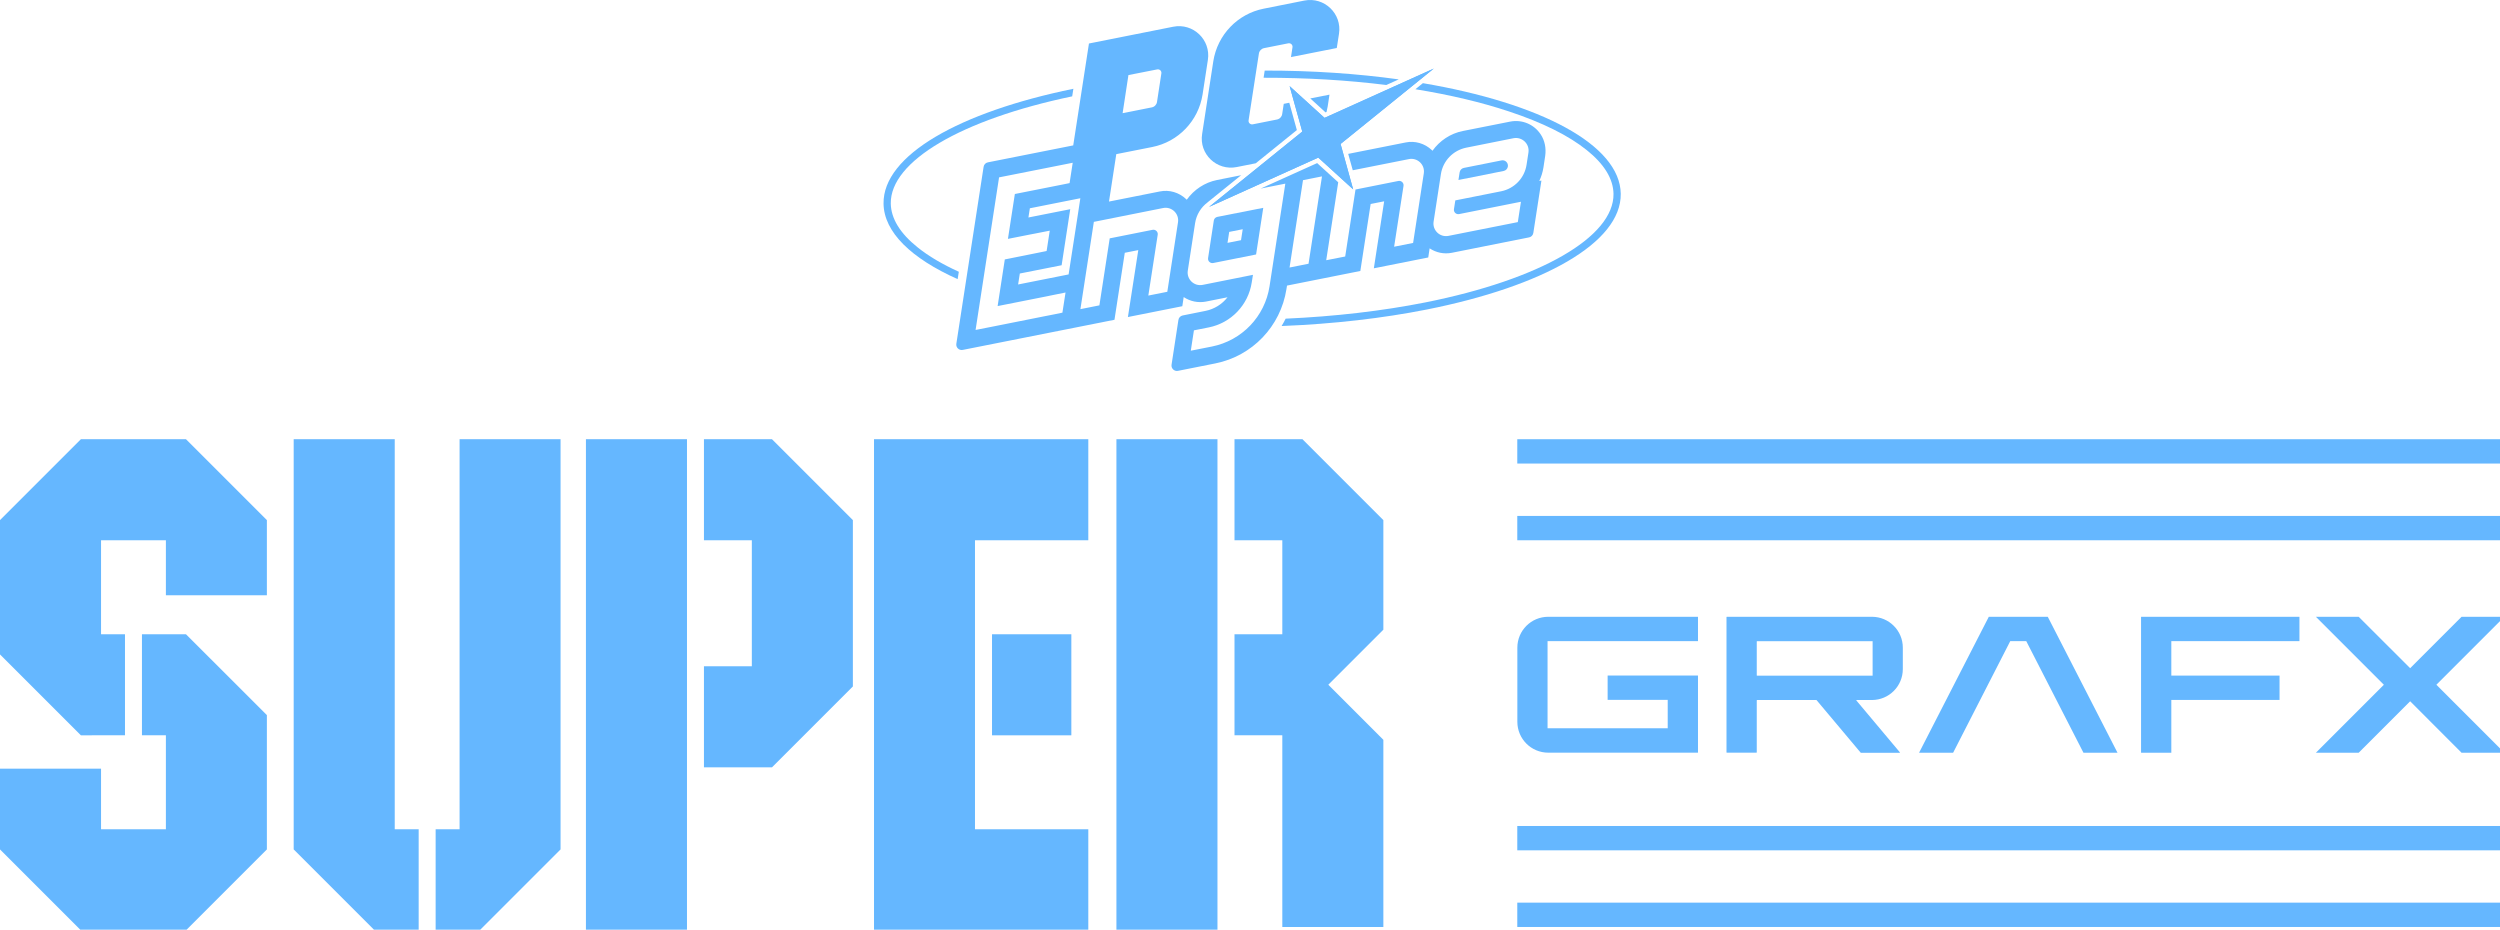 <?xml version="1.0" encoding="UTF-8" standalone="no"?>
<svg
   enable-background="new 0 0 3839 1426.2"
   height="238"
   viewBox="0 0 640 238"
   width="640"
   version="1.1"
   id="svg29"
   sodipodi:docname="supergrafx.svg"
   inkscape:version="1.3.2 (091e20e, 2023-11-25)"
   xmlns:inkscape="http://www.inkscape.org/namespaces/inkscape"
   xmlns:sodipodi="http://sodipodi.sourceforge.net/DTD/sodipodi-0.dtd"
   xmlns="http://www.w3.org/2000/svg"
   xmlns:svg="http://www.w3.org/2000/svg">
  <defs
     id="defs29" />
  <sodipodi:namedview
     id="namedview29"
     pagecolor="#ffffff"
     bordercolor="#000000"
     borderopacity="0.25"
     inkscape:showpageshadow="2"
     inkscape:pageopacity="0.0"
     inkscape:pagecheckerboard="0"
     inkscape:deskcolor="#d1d1d1"
     inkscape:zoom="1"
     inkscape:cx="283"
     inkscape:cy="130"
     inkscape:window-width="1312"
     inkscape:window-height="449"
     inkscape:window-x="0"
     inkscape:window-y="39"
     inkscape:window-maximized="0"
     inkscape:current-layer="svg29" />
  <g
     fill="#65b7ff"
     transform="matrix(0.167,0,0,0.167,0,-0.018)"
     id="g29">
    <path
       d="M 285.1,673.4 H 124 L 0,797.4 v 205.9 l 124,124 67.6,-0.1 V 972.4 H 154.9 V 828.3 h 99.4 v 84.3 H 409.1 V 797.4 Z"
       id="path1" />
    <path
       d="m 217.6,972.4 v 154.8 h 36.7 v 144.1 h -99.4 v -92.9 H 0 v 123.8 l 124,124 h 161.1 l 124,-124 v -205.9 l -124,-123.9 z"
       id="path2" />
    <path
       d="M 641.8,1271.3 H 605.1 V 673.4 H 450.2 v 628.8 l 124,124 h 67.6 z"
       id="path3" />
    <path
       d="m 704.5,673.4 v 597.9 h -36.7 v 154.9 h 67.5 l 124,-124 V 673.4 Z"
       id="path4" />
    <path
       d="M 1866.3,972.4 V 828.3 673.4 h -154.9 v 752.8 h 154.9 v -29.5 -269.5 z"
       id="path5" />
    <path
       d="m 1996.6,673.4 h -29.1 -21.2 -53.9 v 154.9 h 73.3 v 67.6 54.7 21.8 h -73.3 v 154.8 h 73.3 v 24.6 52.9 216.4 h 154.9 v -218.1 -51.2 -17.6 l -84.4,-84.4 84.4,-84.4 v -14.8 -54.1 -65.3 -21 -12.8 z"
       id="path6" />
    <path
       d="m 1520.7,972.4 h 121.6 v 154.9 h -121.6 z"
       id="path7" />
    <path
       d="m 1668.3,673.4 h -173.7 -154.8 v 752.8 h 122.2 206.3 v -154.9 h -173.7 v -58.6 -85.5 -154.8 -29.1 -115 h 173.7 z"
       id="path8" />
    <path
       d="m 1183.4,673.4 h -104.3 v 154.9 h 73.4 v 193.2 h -73.4 v 154.9 h 104.3 l 124,-124 v -255 z"
       id="path9" />
    <path
       d="M 1053.1,1176.4 V 1021.5 828.3 673.4 H 898.2 v 752.8 h 154.9 z"
       id="path10" />
    <path
       d="m 2916.9,1025.8 v -32.9 c 0,-26.1 -21.2,-47.3 -47.3,-47.3 H 2647 c -0.2,0 -0.4,0.2 -0.4,0.4 v 207.5 c 0,0.2 0.2,0.4 0.4,0.4 h 45.6 c 0.2,0 0.4,-0.2 0.4,-0.4 v -79.9 c 0,-0.2 0.2,-0.4 0.4,-0.4 h 91 c 0.1,0 0.2,0.1 0.3,0.2 l 67.6,80.5 c 0.1,0.1 0.2,0.2 0.3,0.2 h 59.5 c 0.3,0 0.6,-0.4 0.3,-0.7 l -66.7,-79.5 c -0.2,-0.3 -0.1,-0.7 0.3,-0.7 h 23.6 c 26.2,-0.1 47.3,-21.3 47.3,-47.4 z m -223.9,9.6 v -52 c 0,-0.2 0.2,-0.4 0.4,-0.4 h 177.2 v 52.9 h -177.2 c -0.3,-0.1 -0.4,-0.3 -0.4,-0.5 z"
       id="path11" />
    <path
       d="m 2602.9,982.9 v -37.3 h -229.6 c -26.1,0 -47.3,21.2 -47.3,47.3 v 113.7 c 0,26.1 21.2,47.3 47.3,47.3 h 229.6 v -118.2 h -138.5 v 37.3 h 92.1 v 43.5 H 2372.3 V 982.9 Z"
       id="path12" />
    <path
       d="m 3524.9,982.9 v -37.3 h -196.4 -46.4 v 37.3 171.1 h 46.4 v -80.9 h 165.9 v -37.3 h -165.9 v -52.9 z"
       id="path13" />
    <path
       d="m 3839,945.6 h -65.6 l -78.8,78.8 -78.9,-78.8 h -65.6 l 104.2,104.2 -104.2,104.2 h 65.6 l 78.9,-78.9 78.8,78.9 h 65.6 l -104.2,-104.2 z"
       id="path14" />
    <path
       d="M 3193.8,1154 H 3246 L 3139.1,945.6 h -90.4 L 2941.8,1154 h 52.2 l 87.6,-171.1 h 24.5 z"
       id="path15" />
    <path
       d="M 2325.9,791 H 3839 v 37.3 H 2325.9 Z"
       id="path16" />
    <path
       d="M 2325.9,673.4 H 3839 v 37.3 H 2325.9 Z"
       id="path17" />
    <path
       d="M 2325.9,1383.8 H 3839 v 37.3 H 2325.9 Z"
       id="path18" />
    <path
       d="M 2325.9,1266.3 H 3839 v 37.3 H 2325.9 Z"
       id="path19" />
    <path
       d="m 2197.9,105.2 -167.5,75.6 -53.5,-48.7 19.4,69.7 -142.9,115.5 167.4,-75.6 53.5,48.7 -19.3,-69.6 z"
       id="path20" />
    <path
       d="m 2197.9,105.2 -167.5,75.6 -53.5,-48.7 19.4,69.7 -142.9,115.5 167.4,-75.6 53.5,48.7 -19.3,-69.6 z"
       id="path21" />
    <path
       d="m 2032,172.4 1.5,-0.7 c 0.7,-2.8 1.2,-5.6 1.8,-8.6 l 2.7,-17.9 -29.4,5.8 z"
       id="path22" />
    <path
       d="m 1895.8,256.2 29.2,-5.8 63,-50.9 -11.6,-41.9 -8.5,1.7 -2.4,15.7 c -0.6,4.1 -3.8,7.5 -7.9,8.3 l -37.2,7.4 c -3.7,0.7 -7,-2.4 -6.4,-6.1 l 15.8,-102.4 c 0.6,-4.1 3.8,-7.5 7.9,-8.3 l 37.2,-7.4 c 3.7,-0.7 7,2.4 6.4,6.1 l -2.3,15 70.2,-13.9 3.4,-21.8 C 2057.4,21 2030,-5.1 1999.4,1 l -62.2,12.4 c -40.1,7.9 -71,40.2 -77.3,80.7 l -17.1,111.3 c -5,30.8 22.4,56.9 53,50.8 z"
       id="path23" />
    <path
       d="m 1406.8,379.4 c -27.1,-21.6 -40.9,-44.3 -41.3,-67.3 -0.9,-64.7 107.9,-128.7 278.1,-164.3 l 1.8,-11.6 c -174.4,35.7 -292,101.8 -291,176 0.6,44 42.8,84.1 113.6,115.8 l 1.8,-11.3 c -25.2,-11.5 -46.4,-23.9 -63,-37.3 z"
       id="path24" />
    <path
       d="m 1938.7,108.3 -1.7,11 c 65.4,-0.1 128.7,3.7 188.1,11.1 l 19.1,-8.6 c -63.5,-8.8 -132.7,-13.6 -205.5,-13.5 z"
       id="path25" />
    <path
       d="m 2181.2,127.6 -11.5,9.3 c 52.5,8.5 101,19.9 143.9,34.2 50.9,16.9 90.8,36.7 118.5,58.9 27.1,21.6 40.9,44.3 41.3,67.3 0.9,66 -112.4,131.3 -288.5,166.4 -66,13.1 -139.2,21.6 -214.1,24.9 -1.9,3.9 -4,7.7 -6.2,11.3 80,-3.2 155.4,-12 222.5,-25.3 177.9,-35.4 298.4,-102.3 297.4,-177.4 -1,-75.4 -123.8,-139.1 -303.3,-169.6 z"
       id="path26" />
    <path
       d="m 2301.7,246 -57.7,11.5 c -3.4,0.7 -6,3.4 -6.5,6.9 l -1.8,11.6 69.3,-13.8 c 3.4,-0.7 6,-3.4 6.5,-6.9 0.8,-5.6 -4.2,-10.5 -9.8,-9.3 z"
       id="path27" />
    <path
       d="m 1860.7,338.2 -8.8,57.6 c -0.7,4.5 3.4,8.4 7.9,7.5 l 65.7,-13.1 11,-71.5 -70.5,13.9 c -2.7,0.6 -4.9,2.8 -5.3,5.6 z m 23.6,17.4 20.7,-4.1 -2.6,16.8 -20.7,4.1 z"
       id="path28" />
    <path
       d="m 2361.7,206 c -10.3,-15.6 -28.9,-23 -46.6,-19.5 l -72.6,14.4 c -19.1,3.8 -35.6,14.9 -46.6,30.3 -0.4,-0.4 -0.7,-0.7 -1.1,-1.1 -10.7,-10.1 -25.7,-14.6 -40.1,-11.6 l -88,17.5 7,25.1 86.1,-17.1 c 13.1,-2.6 24.8,8.6 22.8,21.8 l -16.4,106.7 -29.1,5.8 14.4,-93.3 c 0.7,-4.5 -3.4,-8.4 -7.9,-7.5 l -65.7,13.1 -15.8,102.7 -29.1,5.7 18.4,-119.5 -32.3,-29.4 -86.6,39.1 8.7,-1.8 29.1,-5.8 -24.2,157.4 c -7.1,46.3 -42.4,83.1 -88.3,92.3 l -32.4,6.4 4.8,-31.2 22.7,-4.5 c 34.2,-6.8 60.6,-34.3 65.9,-68.8 l 1.9,-11.8 -77.1,15.4 c -13.1,2.6 -24.8,-8.6 -22.8,-21.8 l 11.2,-72.8 c 2,-13 9,-24.3 19.1,-31.8 v -0.1 l 51.5,-41.6 -36.8,7.3 c -19.1,3.8 -35.6,14.9 -46.6,30.3 -0.4,-0.4 -0.7,-0.7 -1.1,-1.1 -10.7,-10.1 -25.7,-14.6 -40.1,-11.6 l -78,15.5 2.2,-14.1 9,-58.6 55,-10.9 c 40.1,-7.9 71,-40.2 77.3,-80.7 l 8.1,-52.8 c 4.8,-30.9 -22.6,-57 -53.2,-50.9 l -129.1,25.7 -24.1,156.2 -130.9,26 c -3.4,0.7 -6,3.4 -6.5,6.9 L 1466,527.1 c -0.9,5.6 4.1,10.5 9.8,9.4 l 175.8,-34.9 56.8,-11.3 15.8,-102.7 20.7,-4.1 -15.9,102.6 83.4,-16.6 2.1,-14 c 9.9,6.6 22.1,9.2 34.1,6.9 l 33.1,-6.6 c -8.3,10.6 -20.2,18.2 -33.9,20.9 l -34.9,7 c -3.4,0.7 -6,3.4 -6.5,6.9 l -10.5,68.6 c -0.9,5.6 4.1,10.5 9.8,9.4 l 57.3,-11.4 c 56.6,-11.3 100.1,-56.7 109,-113.8 l 0.9,-5.5 56.2,-11.2 56.2,-11.2 15.8,-102.7 20.7,-4.1 -15.8,102.7 83.4,-16.6 2.1,-14 c 9.9,6.6 22.1,9.2 34.1,6.8 L 2344,364 c 3.4,-0.7 6,-3.4 6.5,-6.9 l 12.4,-80.2 -3.3,0.6 c 3.1,-6.4 5.2,-13.4 6.4,-20.7 l 2.7,-17.9 c 1.6,-11.6 -0.6,-23.4 -7,-32.9 z m -631.9,-90.8 44.1,-8.7 c 3.7,-0.7 7,2.4 6.4,6.1 l -6.7,43.8 c -0.6,4.1 -3.8,7.5 -7.9,8.3 l -44.8,8.9 z m -101.2,364.2 -12.6,2.6 -14.8,2.9 -82.8,16.5 -22.9,4.5 36,-233.9 9.6,-1.9 71.1,-14.1 32.2,-6.4 -4.8,31.2 -9.3,1.9 -74.6,14.8 -10.6,68.8 34.9,-6.9 6.3,-1.2 22.9,-4.5 -4.8,31.2 -12.3,2.5 -16.9,3.4 -34.9,7 -11,71.5 76.6,-15.2 4.2,-0.9 23.3,-4.7 z m -67.9,-43.2 2.6,-16.8 64.1,-12.7 13.2,-85.9 -64.1,12.7 2.2,-14.1 53.2,-10.6 24.2,-4.8 -3.4,22.4 -14.6,94.4 z m 228.7,11.2 -29.1,5.8 14.4,-93.3 c 0.7,-4.5 -3.4,-8.4 -7.9,-7.5 l -65.7,13.1 -15.8,102.7 -29.1,5.8 20.6,-133.8 L 1783,319 c 13.1,-2.6 24.8,8.6 22.8,21.8 z m 216.5,-43 -29.1,5.8 20.6,-133.9 29.1,-5.8 z m 337.1,-170.5 -2.9,18.8 c -3.1,20.4 -18.7,36.5 -38.8,40.6 l -70.4,14 -2.1,13.5 c -0.7,4.5 3.4,8.4 7.9,7.5 l 65.7,-13.1 13,-2.6 16.1,-3.2 -4.8,31.2 -5.5,1.1 -100.8,20 c -13.1,2.6 -24.8,-8.6 -22.8,-21.8 l 11.2,-72.8 c 3.1,-20.4 18.7,-36.5 38.8,-40.6 l 72.5,-14.5 c 13.2,-2.5 24.9,8.7 22.9,21.9 z"
       id="path29" />
  </g>
</svg>

